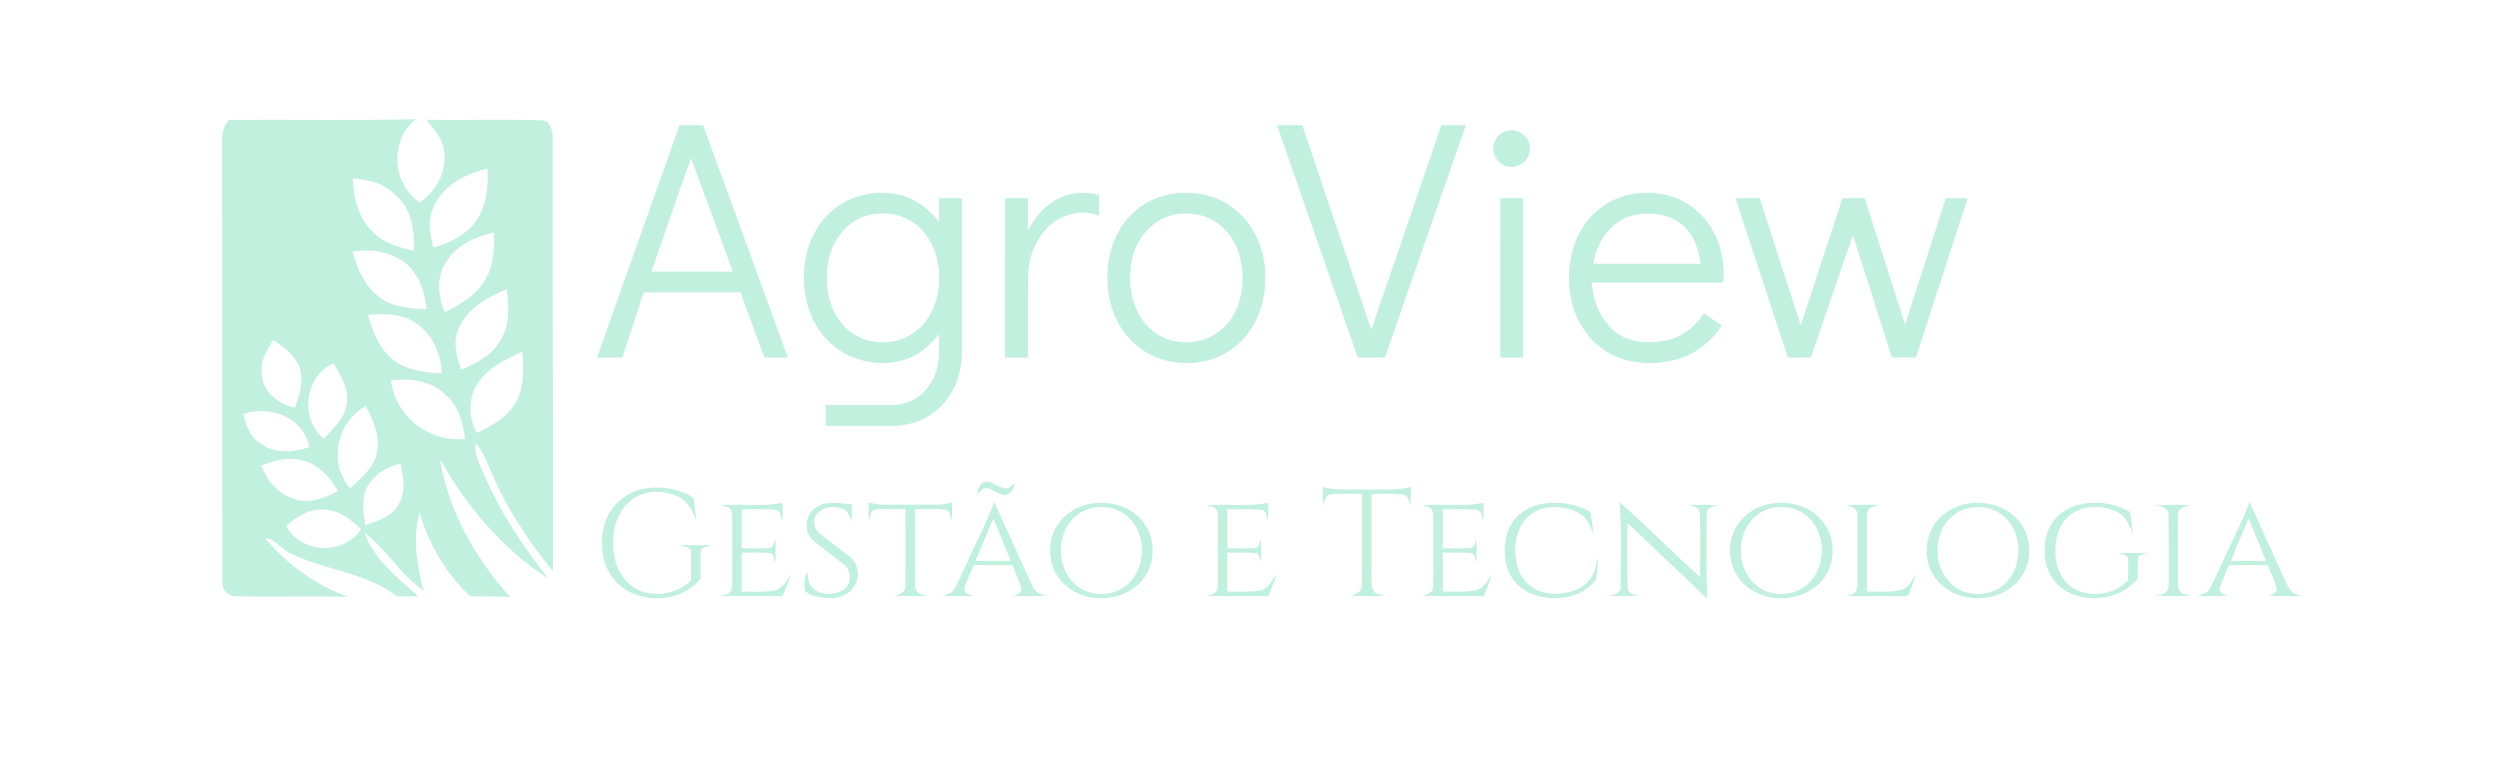 <?xml version="1.0" encoding="UTF-8" ?>
<!DOCTYPE svg PUBLIC "-//W3C//DTD SVG 1.1//EN" "http://www.w3.org/Graphics/SVG/1.1/DTD/svg11.dtd">
<svg width="1573pt" height="484pt" viewBox="0 0 1573 484" version="1.1" xmlns="http://www.w3.org/2000/svg">
<g id="#c1f0deff">
<path fill="#c1f0de" opacity="1.00" d=" M 144.15 75.45 C 183.25 75.16 222.37 75.88 261.47 75.04 C 249.28 84.69 246.76 103.21 254.23 116.49 C 256.53 120.85 259.99 124.48 263.91 127.45 C 274.18 120.72 281.01 108.35 279.53 95.94 C 278.85 87.77 273.26 81.37 268.28 75.34 C 292.51 75.76 316.77 74.92 340.99 75.71 C 346.57 75.93 347.81 82.55 347.73 87.01 C 347.50 177.81 348.17 268.61 347.92 359.41 C 331.56 339.46 317.30 317.54 307.63 293.54 C 305.57 288.24 302.87 283.18 299.35 278.70 C 298.16 285.50 301.57 291.72 304.21 297.71 C 314.27 321.85 329.09 343.62 345.07 364.19 C 319.14 347.16 297.68 323.74 281.78 297.19 C 280.15 294.51 278.75 291.69 276.88 289.17 C 282.24 321.62 299.00 351.36 320.97 375.51 C 312.55 375.32 304.13 375.29 295.71 375.17 C 280.85 360.77 269.60 342.57 264.11 322.57 C 259.94 336.37 261.79 351.09 264.87 364.92 C 265.50 367.20 265.59 369.77 267.10 371.72 C 252.03 362.34 243.51 345.72 229.37 335.20 C 235.38 352.17 250.15 363.57 263.08 375.19 C 258.69 375.23 254.30 375.25 249.91 375.25 C 230.06 360.06 203.97 358.72 182.05 347.89 C 176.57 345.46 173.43 338.94 166.93 338.68 C 180.66 355.22 198.72 368.38 219.07 375.50 C 195.40 374.93 171.71 375.68 148.04 375.21 C 144.53 375.00 141.04 372.59 140.13 369.11 C 139.67 366.10 139.99 363.04 139.91 360.01 C 139.68 271.67 139.99 183.33 139.77 94.98 C 139.59 88.31 139.02 80.60 144.15 75.45 M 272.36 131.54 C 268.89 139.23 270.69 147.79 272.49 155.66 C 282.28 153.08 292.09 148.62 298.46 140.46 C 306.17 130.86 307.32 117.89 306.74 106.03 C 292.66 109.46 277.56 117.05 272.36 131.54 M 221.99 112.22 C 222.42 124.48 225.54 137.60 234.87 146.23 C 241.48 153.25 251.28 155.40 260.21 157.91 C 260.80 149.30 260.17 140.33 256.35 132.46 C 253.88 127.01 249.42 122.82 244.79 119.19 C 238.17 114.47 229.93 112.90 221.99 112.22 M 279.68 166.49 C 274.55 175.72 275.81 187.09 279.89 196.47 C 289.75 191.42 300.10 185.53 305.54 175.43 C 310.94 166.77 310.82 156.21 310.94 146.38 C 298.68 148.96 285.77 154.91 279.68 166.49 M 221.84 158.31 C 224.85 168.87 229.31 179.79 238.31 186.65 C 246.80 193.28 258.07 194.28 268.46 194.48 C 267.33 184.57 264.39 174.18 256.92 167.12 C 247.59 158.58 234.03 156.15 221.84 158.31 M 288.70 206.42 C 284.71 214.80 287.09 224.37 290.24 232.61 C 295.28 230.52 300.21 228.07 304.72 224.99 C 310.97 221.06 315.36 214.71 317.88 207.86 C 320.66 199.53 319.83 190.60 318.86 182.04 C 306.80 186.90 294.15 193.94 288.70 206.42 M 231.67 198.14 C 234.31 208.50 238.52 219.13 247.04 226.07 C 255.59 233.16 267.19 234.31 277.86 234.96 C 277.70 222.92 272.29 210.65 262.17 203.76 C 253.50 197.24 242.00 197.17 231.67 198.14 M 164.83 228.87 C 163.97 234.59 164.80 240.83 168.25 245.61 C 172.24 251.37 178.71 254.96 185.39 256.68 C 188.43 248.73 191.48 239.79 188.42 231.36 C 185.76 223.41 178.55 218.45 171.94 213.95 C 169.03 218.62 165.96 223.40 164.83 228.87 M 299.77 242.55 C 294.49 251.62 295.04 263.30 299.92 272.42 C 308.66 268.25 317.86 263.58 323.24 255.15 C 330.06 245.37 329.62 232.78 328.55 221.44 C 317.68 226.32 305.96 231.75 299.77 242.55 M 202.92 233.09 C 190.86 244.01 190.91 265.75 203.73 276.06 C 209.52 269.54 217.11 263.36 218.16 254.10 C 219.95 244.69 214.40 236.31 209.92 228.58 C 207.44 229.85 204.96 231.17 202.92 233.09 M 245.94 239.33 C 247.45 250.93 253.96 261.78 263.60 268.44 C 271.92 274.45 282.40 277.19 292.60 276.25 C 291.49 267.75 289.60 258.79 283.93 252.07 C 280.52 248.34 276.74 244.80 272.13 242.63 C 264.01 238.80 254.74 238.28 245.94 239.33 M 220.50 263.49 C 210.28 275.66 209.47 295.19 220.31 307.25 C 227.18 300.73 235.58 294.16 237.22 284.24 C 239.15 274.08 234.84 264.15 230.03 255.45 C 226.46 257.62 223.16 260.25 220.50 263.49 M 152.98 260.51 C 154.59 267.36 157.28 274.57 163.36 278.68 C 172.17 285.78 184.56 284.62 194.70 281.41 C 193.40 275.11 190.03 269.18 184.83 265.31 C 175.88 258.50 163.55 256.95 152.98 260.51 M 164.33 293.02 C 167.69 301.45 173.57 309.41 182.26 312.80 C 192.12 317.79 203.60 314.09 212.55 308.88 C 208.10 301.09 201.83 293.68 193.14 290.57 C 183.75 286.90 173.27 289.11 164.33 293.02 M 232.35 304.37 C 226.86 311.95 228.58 321.84 229.76 330.47 C 238.06 327.53 248.23 324.58 251.72 315.53 C 255.50 308.04 253.54 299.48 252.15 291.65 C 244.47 293.71 236.70 297.40 232.35 304.37 M 179.97 331.03 C 182.35 335.36 186.07 338.93 190.41 341.29 C 202.43 348.01 219.58 344.92 227.11 332.95 C 220.96 327.17 213.86 321.26 205.04 320.75 C 195.54 319.46 186.70 324.90 179.97 331.03 Z" />
<path fill="#c1f0de" opacity="1.00" d=" M 427.54 78.78 C 432.48 78.79 437.43 78.80 442.38 78.78 C 460.20 127.50 477.96 176.24 495.75 224.97 C 490.81 224.97 485.87 224.97 480.94 224.98 C 475.93 211.30 470.93 197.63 465.91 183.97 C 445.63 183.97 425.35 183.97 405.07 183.97 C 400.55 197.62 396.04 211.29 391.56 224.96 C 386.25 224.98 380.94 224.97 375.64 224.96 C 392.97 176.24 410.19 127.49 427.54 78.78 M 409.90 170.89 C 426.96 170.91 444.03 170.93 461.09 170.88 C 452.34 147.11 443.67 123.31 434.78 99.59 C 426.22 123.26 418.17 147.11 409.90 170.89 Z" />
<path fill="#c1f0de" opacity="1.00" d=" M 803.52 78.79 C 808.81 78.79 814.10 78.80 819.39 78.78 C 833.91 121.62 848.24 164.53 862.80 207.35 C 877.66 164.56 892.16 121.64 906.88 78.79 C 912.03 78.79 917.18 78.80 922.34 78.79 C 905.38 127.50 888.29 176.17 871.41 224.92 C 865.70 225.03 859.99 224.95 854.29 224.97 C 837.39 176.23 820.44 127.51 803.52 78.79 Z" />
<path fill="#c1f0de" opacity="1.00" d=" M 947.37 82.58 C 954.26 79.94 962.65 85.61 962.64 93.00 C 963.11 99.32 957.35 105.22 951.04 105.01 C 945.44 105.13 940.27 100.56 939.78 94.97 C 938.83 89.66 942.29 84.21 947.37 82.58 Z" />
<path fill="#c1f0de" opacity="1.00" d=" M 523.00 133.06 C 533.96 123.15 549.73 119.42 564.11 122.14 C 574.87 124.27 584.20 130.99 590.85 139.55 C 590.87 134.60 590.84 129.66 590.86 124.71 C 595.65 124.71 600.44 124.71 605.23 124.71 C 605.22 154.14 605.23 183.56 605.23 212.99 C 605.20 220.02 605.55 227.16 603.82 234.04 C 601.02 246.35 592.99 257.65 581.54 263.29 C 575.22 266.53 568.07 267.91 561.00 267.97 C 547.17 267.98 533.35 267.96 519.52 267.97 C 519.53 263.59 519.52 259.20 519.53 254.81 C 533.34 254.81 547.15 254.83 560.96 254.81 C 566.64 254.81 572.43 253.43 577.12 250.13 C 583.50 245.64 588.02 238.66 589.75 231.07 C 591.39 224.22 590.72 217.13 590.86 210.17 C 585.25 217.37 577.99 223.62 569.14 226.36 C 552.45 231.59 532.95 226.83 520.76 214.21 C 510.39 203.70 505.54 188.65 505.88 174.07 C 505.71 158.86 511.45 143.25 523.00 133.06 M 545.45 135.68 C 532.54 139.33 523.59 151.48 521.14 164.30 C 519.10 175.66 520.12 188.00 525.94 198.15 C 530.37 206.16 538.12 212.45 547.12 214.45 C 556.39 216.55 566.68 215.17 574.56 209.66 C 588.82 200.09 593.06 180.99 590.02 164.92 C 588.24 155.20 583.09 145.86 574.83 140.21 C 566.43 134.25 555.25 132.92 545.45 135.68 Z" />
<path fill="#c1f0de" opacity="1.00" d=" M 665.92 124.89 C 673.75 120.93 683.06 120.31 691.47 122.69 C 691.48 127.04 691.44 131.40 691.51 135.75 C 682.35 131.95 671.53 133.86 663.55 139.49 C 652.54 147.22 647.09 160.91 646.86 174.06 C 646.66 191.03 646.82 208.00 646.78 224.97 C 641.98 224.96 637.18 224.97 632.38 224.97 C 632.40 191.55 632.37 158.13 632.40 124.71 C 637.19 124.71 641.98 124.71 646.77 124.71 C 646.78 131.45 646.73 138.18 646.81 144.92 C 651.26 136.74 657.42 129.07 665.92 124.89 Z" />
<path fill="#c1f0de" opacity="1.00" d=" M 738.64 121.78 C 751.42 120.04 765.04 122.67 775.48 130.49 C 789.11 140.37 796.24 157.44 796.13 174.01 C 796.56 190.48 790.19 207.70 777.08 218.14 C 758.97 232.79 730.19 231.76 713.24 215.74 C 701.56 204.97 696.26 188.64 696.81 173.02 C 696.86 157.88 702.87 142.45 714.54 132.52 C 721.29 126.66 729.80 122.98 738.64 121.78 M 735.53 135.93 C 723.10 139.90 714.50 151.67 712.11 164.18 C 709.88 176.04 711.16 189.04 717.63 199.44 C 722.30 207.07 730.05 212.92 738.90 214.66 C 747.32 216.29 756.44 215.21 763.84 210.70 C 773.15 205.27 779.02 195.23 780.93 184.80 C 782.71 174.67 781.93 163.87 777.60 154.45 C 773.64 145.88 766.22 138.84 757.17 135.95 C 750.17 133.81 742.52 133.74 735.53 135.93 Z" />
<path fill="#c1f0de" opacity="1.00" d=" M 1001.22 136.16 C 1017.57 118.04 1048.44 116.14 1066.91 132.07 C 1080.15 143.02 1085.93 160.94 1084.33 177.75 C 1056.74 177.77 1029.14 177.73 1001.55 177.77 C 1002.25 189.87 1007.41 202.22 1017.37 209.56 C 1026.46 216.11 1038.51 216.26 1049.08 214.02 C 1058.70 212.00 1066.88 205.40 1071.97 197.13 C 1075.78 199.67 1079.59 202.21 1083.40 204.75 C 1076.70 215.03 1066.44 223.18 1054.47 226.28 C 1040.04 230.03 1023.71 229.33 1010.85 221.20 C 998.18 213.46 990.09 199.52 987.97 184.99 C 985.44 167.91 989.06 149.01 1001.22 136.16 M 1018.53 139.46 C 1009.61 145.40 1004.21 155.52 1002.43 165.92 C 1024.99 165.96 1047.55 165.95 1070.11 165.93 C 1069.03 158.76 1067.04 151.46 1062.52 145.65 C 1058.30 140.12 1051.92 136.41 1045.10 135.18 C 1036.14 133.53 1026.28 134.30 1018.53 139.46 Z" />
<path fill="#c1f0de" opacity="1.00" d=" M 943.98 124.71 C 948.79 124.71 953.60 124.71 958.42 124.71 C 958.41 158.13 958.40 191.55 958.42 224.97 C 953.60 224.96 948.79 224.97 943.97 224.97 C 943.98 191.55 943.97 158.13 943.98 124.71 Z" />
<path fill="#c1f0de" opacity="1.00" d=" M 1091.95 124.70 C 1097.03 124.71 1102.12 124.71 1107.21 124.71 C 1115.75 151.10 1124.16 177.55 1132.81 203.91 C 1132.92 203.92 1133.14 203.94 1133.25 203.95 C 1142.01 177.57 1150.60 151.13 1159.26 124.72 C 1163.93 124.71 1168.60 124.72 1173.28 124.70 C 1181.78 151.19 1190.14 177.72 1198.67 204.19 C 1207.33 177.74 1215.75 151.21 1224.28 124.72 C 1228.87 124.70 1233.46 124.71 1238.05 124.71 C 1227.20 158.12 1216.33 191.53 1205.52 224.95 C 1200.47 224.99 1195.42 224.96 1190.38 224.97 C 1182.21 199.29 1174.14 173.58 1165.88 147.93 C 1156.92 173.54 1148.22 199.24 1139.46 224.91 C 1134.61 225.02 1129.77 224.95 1124.94 224.97 C 1113.94 191.55 1102.96 158.12 1091.95 124.70 Z" />
<path fill="#c1f0de" opacity="1.00" d=" M 620.20 303.15 C 624.95 302.69 628.35 307.32 633.01 307.25 C 635.53 307.37 636.95 305.02 638.71 303.66 C 638.00 306.77 636.74 310.92 632.99 311.38 C 628.48 311.72 625.21 307.77 620.94 307.13 C 617.94 306.87 616.37 309.62 614.65 311.53 C 615.25 308.27 616.37 303.84 620.20 303.15 Z" />
<path fill="#c1f0de" opacity="1.00" d=" M 404.56 307.64 C 415.36 305.49 426.99 307.24 436.32 313.23 C 436.80 317.90 437.95 322.52 437.90 327.24 C 436.05 321.18 432.44 315.36 426.59 312.47 C 417.31 307.90 405.16 308.25 396.93 314.89 C 390.53 319.98 386.98 327.95 386.11 335.96 C 385.22 344.30 386.08 353.16 390.36 360.54 C 393.61 366.31 399.07 370.90 405.51 372.64 C 415.33 375.29 426.47 372.77 434.06 365.95 C 435.21 365.01 434.57 363.26 434.80 362.00 C 434.71 357.05 435.06 352.08 434.73 347.14 C 434.28 343.56 430.04 344.22 427.53 343.24 C 434.21 342.87 440.94 343.06 447.64 343.12 C 445.42 344.40 441.28 343.53 440.92 346.95 C 440.62 352.66 440.87 358.40 440.82 364.13 C 430.63 376.95 411.45 379.54 397.05 372.92 C 388.15 368.74 381.54 360.17 379.67 350.53 C 377.85 340.92 378.65 330.35 383.93 321.90 C 388.43 314.54 396.17 309.43 404.56 307.64 Z" />
<path fill="#c1f0de" opacity="1.00" d=" M 832.29 306.46 C 841.37 308.72 850.78 307.87 860.04 308.03 C 869.26 307.88 878.63 308.70 887.68 306.47 C 887.67 310.54 887.67 314.61 887.50 318.68 C 886.73 315.82 886.37 312.00 882.96 311.13 C 876.36 310.21 869.65 310.88 863.01 310.74 C 863.00 329.16 863.03 347.59 862.99 366.01 C 863.04 368.18 863.04 370.68 864.68 372.35 C 866.29 374.28 869.04 374.01 871.26 374.70 C 863.76 375.24 856.18 375.24 848.69 374.69 C 852.58 374.56 857.10 372.52 856.88 367.97 C 857.08 348.90 856.91 329.82 856.96 310.75 C 850.35 310.85 843.69 310.26 837.12 311.09 C 833.53 311.79 833.25 315.83 832.45 318.70 C 832.29 314.62 832.25 310.54 832.29 306.46 Z" />
<path fill="#c1f0de" opacity="1.00" d=" M 453.36 317.98 C 466.35 316.76 479.61 319.14 492.46 316.32 C 492.43 319.83 492.40 323.35 492.39 326.87 C 492.22 326.87 491.89 326.88 491.72 326.89 C 491.57 324.25 490.67 320.84 487.49 320.63 C 480.56 320.24 473.60 320.57 466.67 320.48 C 466.65 328.66 466.63 336.85 466.68 345.03 C 472.50 344.91 478.35 345.28 484.16 344.84 C 487.08 344.61 486.78 340.99 487.93 339.06 C 488.12 343.70 487.85 348.35 488.01 353.00 L 487.25 353.00 C 487.01 350.97 486.66 347.88 483.92 347.94 C 478.19 347.40 472.41 347.80 466.66 347.73 C 466.64 355.90 466.65 364.06 466.66 372.23 C 473.62 372.12 480.70 372.75 487.57 371.47 C 492.83 370.13 495.08 364.93 497.84 360.85 C 496.14 365.63 494.67 370.69 492.22 375.07 C 479.23 375.17 466.23 375.05 453.24 374.94 C 455.26 374.09 457.85 374.20 459.36 372.42 C 460.77 371.00 460.65 368.90 460.74 367.07 C 460.73 353.37 460.73 339.67 460.74 325.96 C 460.63 324.11 460.84 321.99 459.59 320.47 C 458.13 318.51 455.46 318.64 453.36 317.98 Z" />
<path fill="#c1f0de" opacity="1.00" d=" M 546.50 316.18 C 549.62 316.87 552.78 317.59 556.01 317.54 C 567.03 317.56 578.06 317.53 589.08 317.55 C 592.45 317.63 595.76 316.89 599.03 316.18 C 598.91 319.96 599.36 323.81 598.52 327.52 C 598.00 324.94 597.93 321.27 594.71 320.57 C 588.45 319.98 582.13 320.46 575.85 320.31 C 575.82 335.86 575.85 351.41 575.82 366.97 C 575.92 368.68 575.69 370.68 576.96 372.06 C 578.39 374.16 581.15 374.03 583.34 374.73 C 576.38 375.29 569.39 375.02 562.42 374.95 C 565.62 374.17 569.93 372.91 569.71 368.78 C 569.90 352.63 569.75 336.47 569.77 320.32 C 563.54 320.42 557.28 320.03 551.07 320.54 C 547.67 321.00 547.55 324.90 546.89 327.53 C 546.26 323.78 546.61 319.96 546.50 316.18 Z" />
<path fill="#c1f0de" opacity="1.00" d=" M 608.34 354.20 C 614.06 341.38 620.74 328.97 625.59 315.79 C 633.73 333.53 641.51 351.44 649.84 369.08 C 651.17 372.73 654.88 374.15 658.39 374.80 C 651.45 375.24 644.49 374.98 637.55 374.99 C 639.71 374.09 643.16 373.17 642.58 370.11 C 641.35 365.06 638.84 360.42 637.01 355.57 C 628.92 355.55 620.83 355.57 612.75 355.56 C 611.05 359.37 609.40 363.21 607.83 367.08 C 607.28 368.62 606.59 370.28 607.11 371.93 C 608.06 373.91 610.46 374.12 612.27 374.95 C 605.71 375.01 599.15 375.22 592.60 374.83 C 595.23 373.97 598.49 373.67 600.07 371.04 C 603.36 365.71 605.58 359.81 608.34 354.20 M 624.72 327.04 C 621.00 335.63 617.35 344.25 613.82 352.92 C 621.18 352.91 628.55 352.95 635.92 352.89 C 632.47 344.26 628.96 335.65 625.33 327.09 C 625.18 327.08 624.87 327.05 624.72 327.04 Z" />
<path fill="#c1f0de" opacity="1.00" d=" M 758.61 317.94 C 771.69 316.77 785.06 319.18 797.97 316.29 C 797.77 320.04 798.44 323.89 797.53 327.57 C 796.95 325.01 796.82 321.22 793.51 320.71 C 786.45 320.15 779.33 320.61 772.26 320.49 C 772.24 328.67 772.22 336.85 772.27 345.03 C 778.13 344.89 784.03 345.32 789.88 344.82 C 792.60 344.47 792.39 341.15 793.35 339.19 C 793.62 343.97 793.65 348.77 793.35 353.55 C 792.54 351.75 792.53 349.42 790.83 348.19 C 784.70 347.18 778.43 347.89 772.25 347.74 C 772.24 355.90 772.24 364.06 772.25 372.23 C 779.01 372.18 785.83 372.60 792.54 371.64 C 798.10 370.52 800.65 365.18 803.33 360.82 C 802.05 365.74 799.82 370.35 798.12 375.14 C 784.96 374.97 771.77 375.31 758.62 374.77 C 760.64 374.08 763.18 374.31 764.75 372.63 C 766.25 371.19 766.20 368.93 766.33 367.02 C 766.34 353.36 766.32 339.71 766.34 326.05 C 766.17 324.10 766.41 321.81 765.01 320.26 C 763.39 318.43 760.76 318.59 758.61 317.94 Z" />
<path fill="#c1f0de" opacity="1.00" d=" M 894.47 317.99 C 907.43 316.72 920.68 319.17 933.50 316.31 C 933.45 319.83 933.47 323.34 933.46 326.86 C 933.28 326.88 932.91 326.91 932.72 326.92 C 932.72 324.25 931.76 320.83 928.57 320.64 C 921.65 320.25 914.70 320.56 907.78 320.49 C 907.79 328.67 907.75 336.85 907.80 345.03 C 913.57 344.92 919.36 345.25 925.12 344.87 C 928.16 344.72 927.90 341.16 928.59 339.03 C 929.43 343.64 928.92 348.35 929.04 353.00 L 928.40 353.00 C 928.06 350.98 927.75 347.85 925.00 347.93 C 919.29 347.40 913.52 347.83 907.79 347.71 C 907.76 355.89 907.77 364.07 907.79 372.25 C 914.72 372.10 921.77 372.74 928.62 371.49 C 933.94 370.14 936.24 364.87 938.99 360.72 C 937.51 365.60 935.38 370.26 933.71 375.07 C 920.60 375.15 907.48 375.07 894.38 374.94 C 897.40 374.16 901.67 373.34 901.67 369.36 C 902.10 356.92 901.72 344.44 901.85 331.99 C 901.73 328.36 902.27 324.63 901.17 321.11 C 899.84 318.66 896.82 318.62 894.47 317.99 Z" />
<path fill="#c1f0de" opacity="1.00" d=" M 1399.49 351.37 C 1404.79 339.52 1410.90 328.02 1415.45 315.85 C 1420.81 327.72 1426.19 339.59 1431.55 351.47 C 1434.69 357.96 1437.13 364.82 1440.86 371.03 C 1442.40 373.70 1445.66 373.97 1448.32 374.84 C 1441.39 375.19 1434.45 375.01 1427.52 374.98 C 1429.62 374.03 1433.03 373.11 1432.44 370.07 C 1431.13 365.07 1428.67 360.46 1426.88 355.62 C 1418.73 355.52 1410.58 355.52 1402.43 355.63 C 1400.89 359.58 1399.08 363.43 1397.54 367.39 C 1397.16 368.82 1396.18 370.42 1396.99 371.88 C 1397.69 373.97 1400.20 373.96 1401.93 374.74 C 1395.46 375.19 1388.94 375.17 1382.48 374.82 C 1385.12 373.97 1388.38 373.61 1389.94 370.97 C 1393.68 364.72 1396.26 357.88 1399.49 351.37 M 1414.84 326.30 C 1411.07 335.15 1407.23 343.97 1403.66 352.91 C 1411.00 352.93 1418.35 352.93 1425.70 352.90 C 1422.26 343.96 1418.53 335.14 1414.84 326.30 Z" />
<path fill="#c1f0de" opacity="1.00" d=" M 512.84 319.76 C 519.44 314.51 528.29 316.80 535.94 317.37 C 535.91 321.01 536.07 324.65 535.94 328.29 C 534.64 325.62 534.17 322.11 531.23 320.63 C 525.80 317.91 518.28 318.44 514.08 323.15 C 511.05 326.70 511.99 332.56 515.54 335.42 C 521.99 340.67 528.73 345.55 535.23 350.75 C 539.05 353.81 540.27 359.24 539.56 363.90 C 538.03 371.79 529.76 376.95 522.00 376.39 C 516.65 375.96 510.58 375.51 506.42 371.73 C 505.81 367.63 506.07 363.20 507.97 359.45 C 508.39 362.77 508.38 366.50 510.70 369.20 C 514.29 373.82 520.88 374.35 526.20 373.13 C 530.22 372.27 534.00 369.14 534.55 364.89 C 535.18 361.29 533.89 357.36 530.95 355.11 C 524.60 350.07 518.04 345.30 511.74 340.22 C 505.64 335.01 506.24 324.31 512.84 319.76 Z" />
<path fill="#c1f0de" opacity="1.00" d=" M 683.38 317.60 C 693.46 314.93 704.82 316.55 713.36 322.70 C 726.73 331.82 729.23 352.59 718.86 364.87 C 709.60 376.27 692.62 379.17 679.33 373.84 C 671.40 370.63 664.76 364.03 662.17 355.80 C 659.49 347.18 660.53 337.25 665.73 329.75 C 669.79 323.62 676.37 319.51 683.38 317.60 M 686.53 319.74 C 683.47 320.58 680.50 321.89 677.98 323.83 C 663.99 334.33 664.00 358.47 678.02 368.94 C 687.11 375.82 701.10 375.35 709.56 367.64 C 722.21 356.41 721.40 333.26 707.45 323.40 C 701.46 319.13 693.60 318.08 686.53 319.74 Z" />
<path fill="#c1f0de" opacity="1.00" d=" M 952.06 328.02 C 956.66 321.51 964.34 317.76 972.12 316.77 C 981.85 315.54 992.09 317.17 1000.64 322.11 C 1001.28 326.81 1002.29 331.46 1002.64 336.20 C 1000.95 332.40 999.80 328.17 996.61 325.29 C 991.12 320.17 983.17 318.67 975.90 319.12 C 968.85 319.51 961.91 323.08 958.05 329.09 C 953.14 336.63 952.60 346.27 954.39 354.88 C 955.95 362.31 961.13 369.07 968.32 371.78 C 974.55 374.15 981.53 374.01 987.93 372.40 C 994.40 370.80 1000.28 366.35 1002.91 360.15 C 1004.34 357.08 1004.39 353.62 1005.48 350.45 C 1005.31 355.12 1005.19 359.88 1004.27 364.45 C 1000.33 370.35 993.64 373.93 986.86 375.49 C 977.90 377.34 968.11 376.41 960.07 371.87 C 953.21 367.99 948.57 360.80 947.33 353.07 C 945.99 344.56 946.90 335.18 952.06 328.02 Z" />
<path fill="#c1f0de" opacity="1.00" d=" M 1018.99 315.84 C 1036.21 331.30 1052.68 347.62 1069.74 363.28 C 1069.68 350.04 1069.87 336.79 1069.65 323.56 C 1069.82 319.45 1065.37 318.33 1062.17 317.97 C 1068.50 317.51 1074.92 317.47 1081.25 318.00 C 1078.31 318.45 1073.95 319.10 1073.93 322.93 C 1073.53 330.95 1073.88 339.00 1073.77 347.03 C 1073.81 357.00 1073.48 366.99 1074.46 376.93 C 1057.67 360.95 1040.82 345.04 1024.02 329.08 C 1023.79 342.75 1023.93 356.44 1024.07 370.11 C 1024.42 373.81 1028.65 374.23 1031.55 374.60 C 1025.20 375.29 1018.73 375.22 1012.38 374.74 C 1015.78 374.46 1020.15 373.06 1019.74 368.80 C 1019.58 351.16 1020.61 333.43 1018.99 315.84 Z" />
<path fill="#c1f0de" opacity="1.00" d=" M 1113.13 317.13 C 1123.18 315.07 1134.28 317.13 1142.36 323.62 C 1154.73 333.08 1156.67 352.88 1146.75 364.76 C 1135.47 378.71 1112.66 380.20 1098.99 368.97 C 1088.18 360.42 1085.44 343.90 1092.15 332.02 C 1096.37 324.13 1104.50 318.92 1113.13 317.13 M 1114.49 319.72 C 1109.99 320.84 1105.80 323.28 1102.61 326.64 C 1092.04 338.16 1092.92 358.82 1105.44 368.61 C 1114.57 375.92 1128.90 375.39 1137.53 367.50 C 1149.88 356.26 1149.23 333.45 1135.47 323.59 C 1129.52 319.19 1121.60 318.08 1114.49 319.72 Z" />
<path fill="#c1f0de" opacity="1.00" d=" M 1161.39 317.96 C 1168.34 317.47 1175.36 317.57 1182.33 317.92 C 1179.83 318.63 1176.58 318.71 1175.27 321.36 C 1174.63 323.49 1174.67 325.74 1174.66 327.94 C 1174.71 342.71 1174.65 357.47 1174.69 372.24 C 1181.66 372.11 1188.74 372.75 1195.62 371.46 C 1200.87 370.11 1203.11 364.91 1205.88 360.83 C 1204.36 365.56 1202.53 370.19 1200.63 374.77 C 1196.90 375.64 1192.82 374.93 1188.96 375.13 C 1179.74 374.71 1170.47 375.53 1161.27 374.69 C 1163.24 373.95 1165.87 374.31 1167.32 372.49 C 1168.99 370.76 1168.66 368.16 1168.78 365.96 C 1168.68 351.94 1168.91 337.90 1168.67 323.88 C 1168.89 319.89 1164.61 318.38 1161.39 317.96 Z" />
<path fill="#c1f0de" opacity="1.00" d=" M 1234.50 317.72 C 1248.10 313.80 1264.66 318.30 1272.40 330.67 C 1278.82 340.83 1278.26 355.12 1270.68 364.52 C 1261.39 376.31 1243.94 379.30 1230.46 373.66 C 1222.40 370.29 1215.75 363.35 1213.42 354.85 C 1211.28 346.96 1212.09 338.11 1216.42 331.08 C 1220.34 324.42 1227.13 319.78 1234.50 317.72 M 1238.45 319.65 C 1235.10 320.42 1231.94 321.96 1229.24 324.08 C 1215.96 334.31 1215.66 356.92 1228.20 367.85 C 1237.16 375.76 1251.87 375.71 1260.87 367.88 C 1273.58 356.80 1273.08 333.78 1259.38 323.69 C 1253.47 319.24 1245.57 318.11 1238.45 319.65 Z" />
<path fill="#c1f0de" opacity="1.00" d=" M 1292.84 326.86 C 1298.62 319.72 1308.01 316.39 1317.02 316.39 C 1325.02 316.14 1333.08 317.98 1340.03 322.02 C 1340.74 326.73 1341.80 331.42 1341.98 336.21 C 1340.10 330.36 1337.14 324.22 1331.16 321.65 C 1321.79 317.64 1309.70 317.75 1301.72 324.70 C 1295.16 330.44 1292.81 339.59 1293.25 348.04 C 1293.40 357.15 1297.64 366.83 1306.11 371.05 C 1316.72 376.10 1330.92 373.89 1338.94 365.13 C 1339.07 360.40 1339.17 355.65 1338.92 350.93 C 1337.86 348.52 1334.79 348.89 1332.72 348.04 C 1338.95 347.85 1345.19 347.83 1351.43 348.04 C 1349.35 348.90 1346.12 348.46 1345.28 351.02 C 1344.75 355.37 1345.16 359.78 1345.07 364.16 C 1334.56 376.79 1315.18 379.90 1300.82 372.38 C 1293.54 368.53 1288.39 361.14 1287.07 353.04 C 1285.54 344.06 1286.85 334.04 1292.84 326.86 Z" />
<path fill="#c1f0de" opacity="1.00" d=" M 1356.12 317.98 C 1363.63 317.49 1371.23 317.49 1378.75 317.97 C 1375.60 318.56 1370.97 319.18 1370.54 323.15 C 1370.36 337.44 1370.55 351.74 1370.45 366.04 C 1370.50 368.10 1370.11 370.55 1371.76 372.16 C 1373.48 374.23 1376.40 373.97 1378.78 374.62 C 1371.23 375.28 1363.51 375.33 1355.97 374.57 C 1358.40 373.99 1361.39 374.29 1363.17 372.15 C 1364.88 370.56 1364.48 368.06 1364.55 365.97 C 1364.45 351.75 1364.63 337.52 1364.46 323.31 C 1364.06 319.25 1359.33 318.50 1356.12 317.98 Z" />
</g>
</svg>
